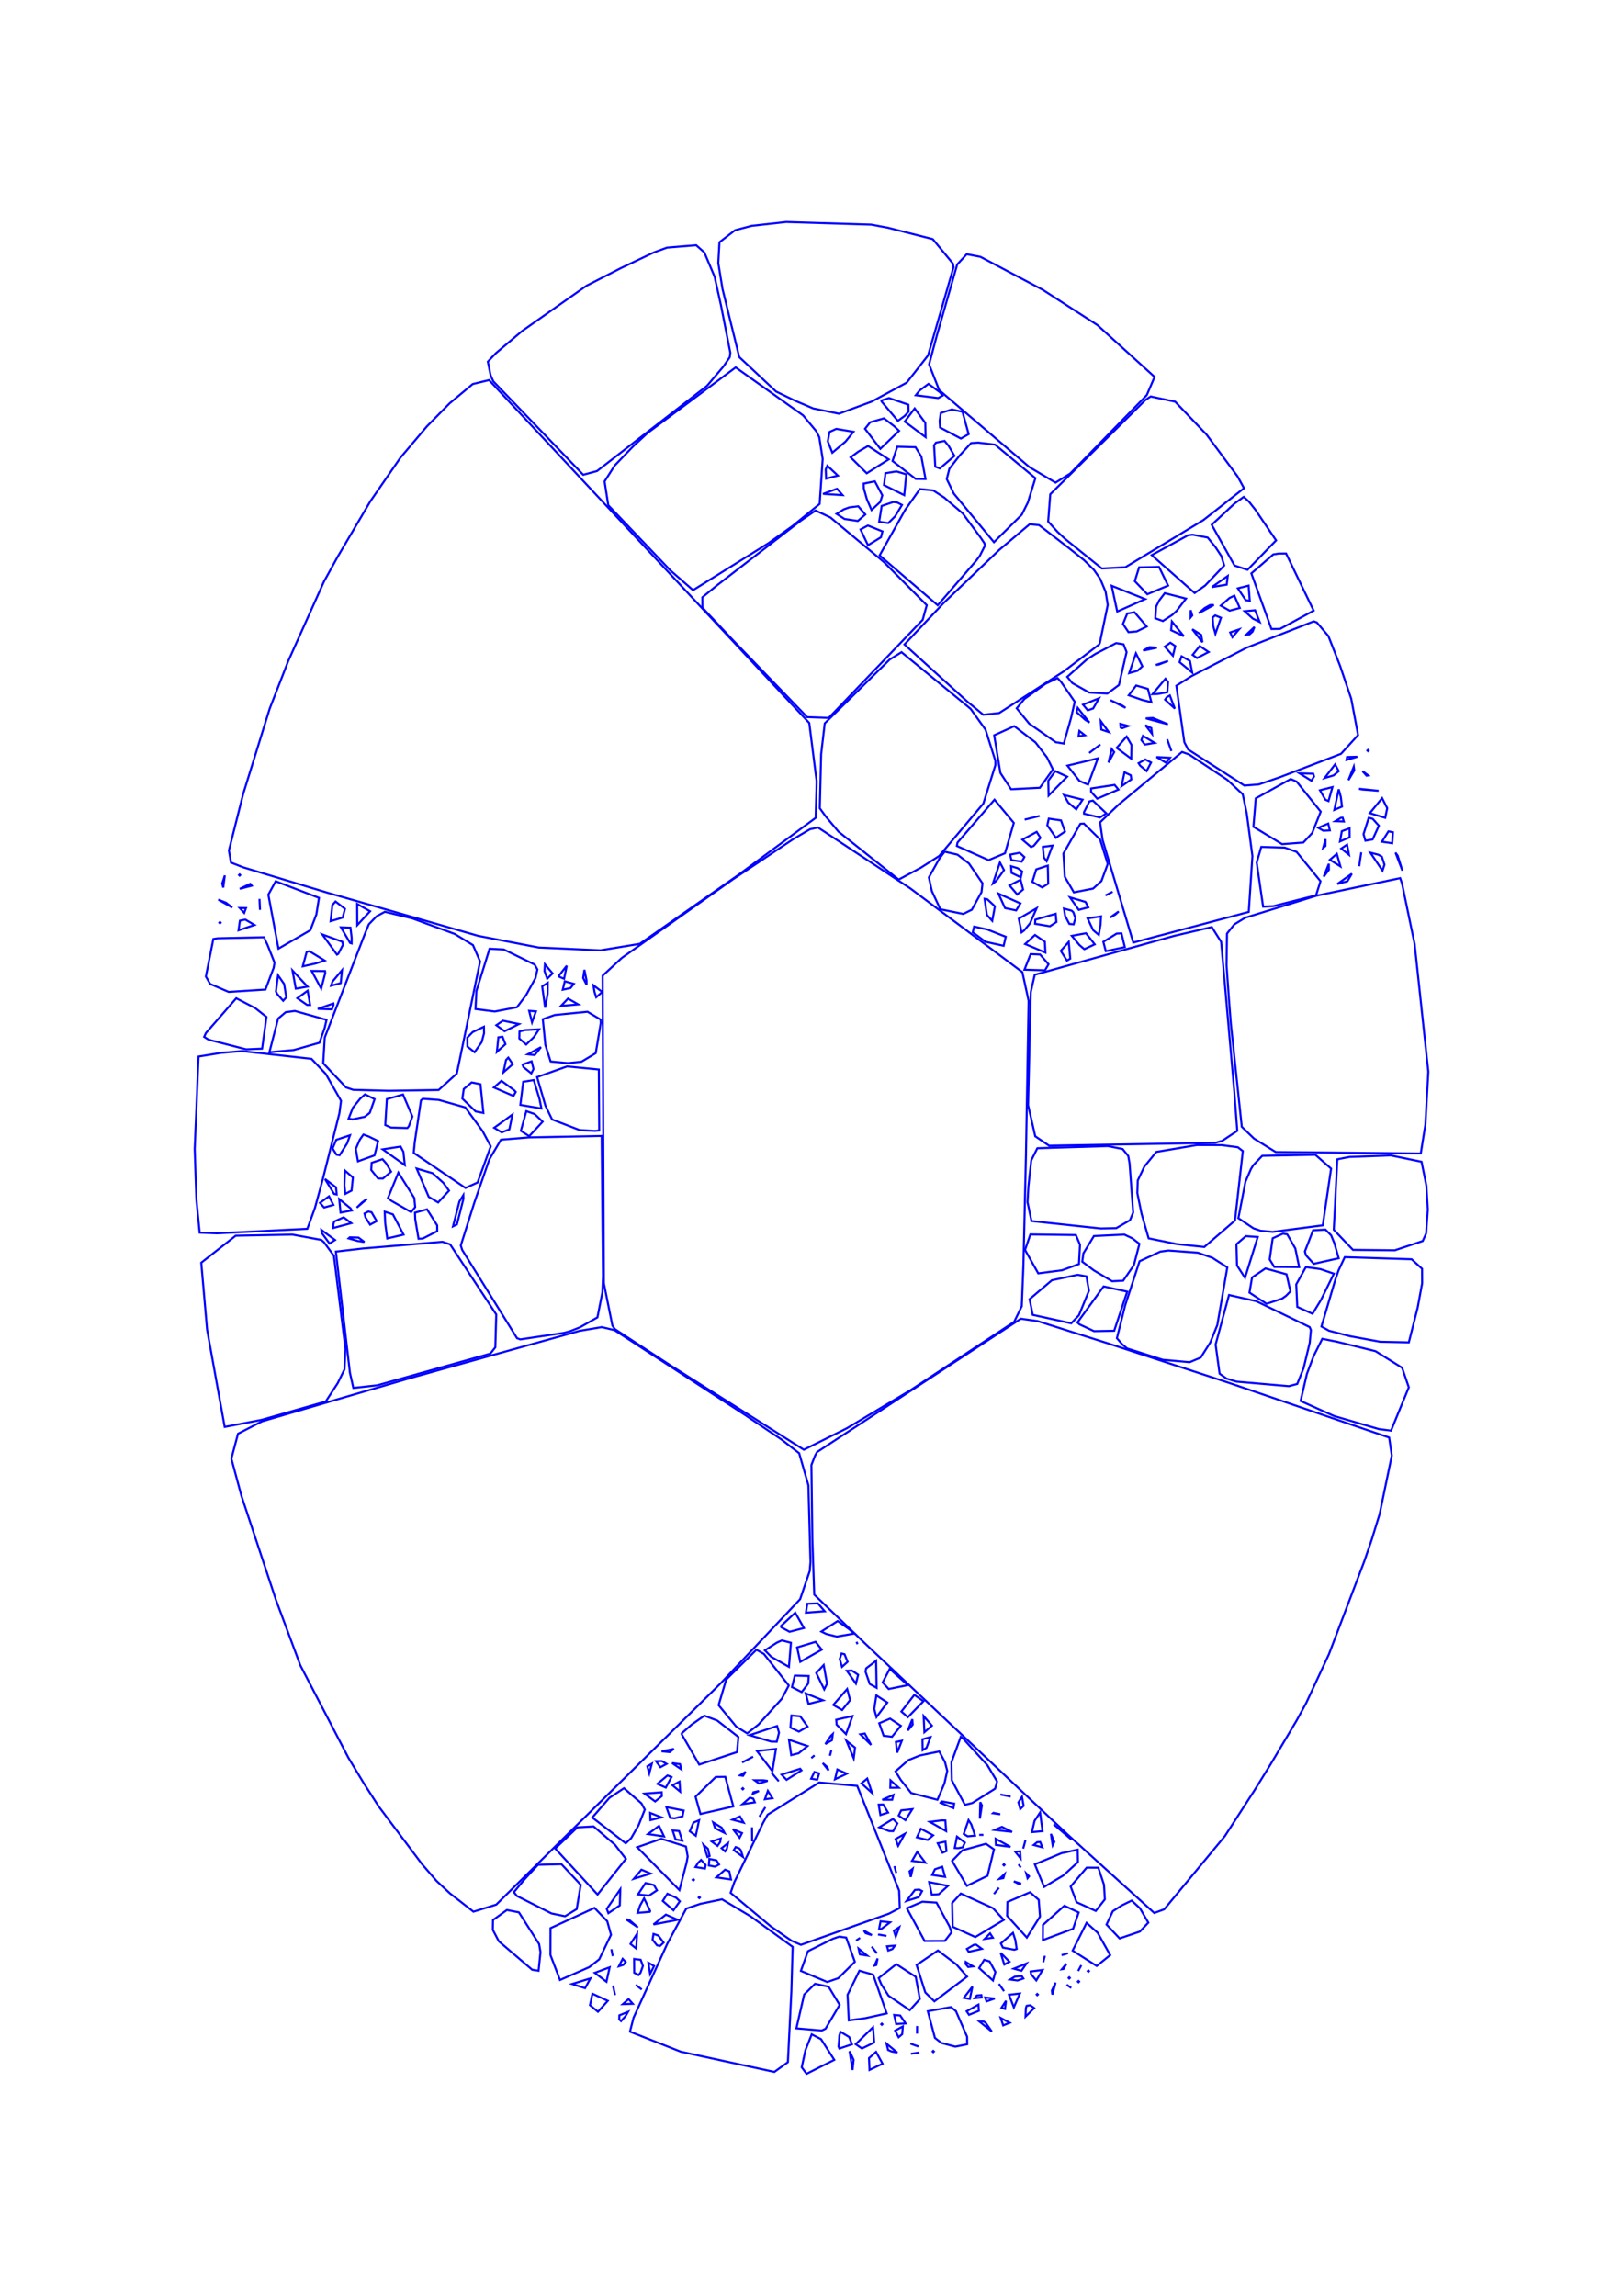 <?xml version="1.0" encoding="utf-8" ?>
<svg xmlns="http://www.w3.org/2000/svg" xmlns:cc="http://creativecommons.org/ns" xmlns:dc="http://purl.org/dc/elements/1.1/" xmlns:ev="http://www.w3.org/2001/xml-events" xmlns:inkscape="http://www.inkscape.org/namespaces/inkscape" xmlns:rdf="http://www.w3.org/1999/02/22-rdf-syntax-ns" xmlns:sodipodi="http://sodipodi.sourceforge.net/DTD/sodipodi-0.dtd" xmlns:xlink="http://www.w3.org/1999/xlink" baseProfile="tiny" height="29.7cm" version="1.2" viewBox="0 0 793.701 1122.52" width="21.0cm">
  <defs/>
  <g fill="none" id="layer1" inkscape:groupmode="layer" inkscape:label="1" stroke="#0000ff" style="display:inline">
    <polygon points="220.018,925.747 231.535,934.703 242.67,931.252 352.488,822.978 391.283,781.909 395.973,768.166 396.355,763.799 395.334,726.215 390.813,710.54 382.066,703.769 364.287,691.802 300.477,650.35 294.247,648.892 283.455,650.703 201.4,673.565 128.088,694.975 116.389,701.015 113.148,713.182 118.03,731.26 134.978,782.339 146.872,814.247 170.386,859.461 177.634,871.473 185.141,883.177 206.421,911.514 213.487,919.679"/>
    <polygon points="247.871,933.884 241.088,938.787 241.011,943.598 243.94,949.184 260.27,963.099 263.379,963.587 264.306,954.513 263.647,950.531 253.757,935.023"/>
    <polygon points="256.373,919.031 251.303,925.179 252.835,927.06 269.662,935.557 276.32,936.939 282.031,933.423 283.998,921.562 274.557,911.481 263.105,911.777"/>
    <polygon points="282.35,893.492 271.529,903.832 292.223,926.33 306.079,908.899 300.733,901.982 290.299,893.032"/>
    <polygon points="306.006,901.279 308.671,898.733 312.259,892.494 315.334,884.78 313.671,881.736 305.136,874.334 298.017,879.05 289.657,888.675"/>
    <polygon points="311.615,903.199 332.252,924.154 335.815,910.556 336.309,907.701 335.45,902.865 323.414,899.058"/>
    <polygon points="316.866,896.75 324.733,897.917 322.285,892.745"/>
    <polygon points="318.088,889.937 323.473,888.593 317.935,886.415"/>
    <polygon points="328.931,894.962 330.366,899.36 333.649,899.962 332.103,895.298"/>
    <polygon points="333.791,888.058 334.312,885.248 325.868,883.579 327.759,888.817 329.885,889.059"/>
    <polygon points="340.273,897.56 341.873,889.998 339.147,891.145 337.318,895.404"/>
    <polygon points="344.068,902.026 345.976,907.928 347.035,907.449 346.198,903.952"/>
    <polygon points="352.151,900.692 352.455,898.932 348.024,900.388 350.876,902.54"/>
    <polygon points="354.579,905.234 355.466,903.932 356.005,901.18 352.865,903.663"/>
    <polygon points="350.363,909.625 346.906,908.922 346.641,912.118 349.636,912.681 351.637,911.617"/>
    <polygon points="354.582,914.178 350.311,917.931 357.486,918.968 356.671,915.014"/>
    <polygon points="361.487,903.744 359.752,903.119 358.835,904.608 363.324,907.921 362.288,904.662"/>
    <polygon points="361.696,898.545 362.861,896.28 358.423,894.351"/>
    <line x1="367.822" x2="367.747" y1="900.359" y2="893.462"/>
    <polygon points="363.666,891.191 361.854,888.125 358.187,889.734"/>
    <polygon points="366.72,878.963 363.104,882.134 369.125,881.257 368.381,879.451"/>
    <polygon points="363.242,874.877 363.528,874.594 363.242,874.31 362.961,874.589"/>
    <polygon points="371.156,875.695 368.405,876.331 368.139,877.056"/>
    <polygon points="375.429,870.729 373.176,870.45 369.019,870.452 371.154,872.025"/>
    <line x1="377.156" x2="380.828" y1="866.6" y2="870.923"/>
    <polygon points="384.65,870.229 391.941,865.613 391.3,864.82 382.235,867.698"/>
    <polygon points="377.725,865.993 379.463,855.142 370.168,856.157"/>
    <line x1="368.305" x2="362.917" y1="858.916" y2="861.755"/>
    <polygon points="364.653,866.338 361.91,868.036 363.358,868.276"/>
    <polygon points="354.669,868.767 350.032,868.827 340.143,878.505 342.529,886.944 358.613,883.235"/>
    <polygon points="333.129,865.068 332.581,862.599 328.663,862.04"/>
    <polygon points="325.975,862.448 323.65,861.053 320.804,861.107 322.947,864.065"/>
    <polygon points="327.521,856.686 329.543,855.11 323.552,856.319"/>
    <polygon points="316.578,863.649 317.52,867.09 318.775,862.341"/>
    <polygon points="321.497,872.216 325.597,874.024 328.374,868.875 326.409,868.1"/>
    <polygon points="323.654,878.185 323.572,876.322 315.188,876.977 320.389,880.821"/>
    <polygon points="332.631,876.011 332.309,871.101 328.847,872.907"/>
    <polygon points="349.702,893.884 354.336,896.216 352.947,893.638 348.785,891.084"/>
    <polygon points="341.462,910.736 340.102,912.875 344.75,913.622 345.111,911.881 342.852,909.394"/>
    <polygon points="339.049,918.853 338.768,919.131 339.049,919.419 339.335,919.136"/>
    <polygon points="341.69,927.766 341.971,928.054 342.257,927.771 341.971,927.487"/>
    <polygon points="342.446,930.881 335.6,933.198 326.319,950.384 309.842,986.519 308.072,993.371 332.88,1003.152 378.675,1013.066 385.301,1008.293 387.008,973.702 387.638,951.91 367.047,936.978 353.089,928.658"/>
    <polygon points="331.418,938.677 325.626,936.147 319.569,940.961"/>
    <polygon points="321.965,946.396 319.58,945.592 319.114,948.415 321.301,951.154 322.784,951.457 324.53,949.819"/>
    <polygon points="311.975,942.413 307.636,938.683 306.17,938.459"/>
    <polygon points="308.33,950.484 311.128,952.721 311.536,945.515"/>
    <polygon points="304.497,957.758 302.647,961.398 304.854,960.698 305.965,959.323"/>
    <line x1="299.634" x2="298.988" y1="956.439" y2="953.035"/>
    <polygon points="298.143,961.897 290.862,964.6 296.577,968.962"/>
    <line x1="299.782" x2="300.793" y1="970.795" y2="975.47"/>
    <polygon points="307.402,977.428 304.576,979.909 309.451,979.752"/>
    <polygon points="307.115,983.667 302.894,985.384 302.824,987.362 303.705,988.213 305.938,985.724"/>
    <line x1="313.836" x2="310.923" y1="972.77" y2="970.48"/>
    <polygon points="310.155,964.554 312.244,965.708 313.226,964.568 314.416,961.232 313.318,958.236 310.11,957.842"/>
    <polygon points="317.927,965.163 319.856,961.257 317.101,959.679"/>
    <polygon points="286.122,972.101 288.743,967.317 279.751,970.06"/>
    <polygon points="288.518,980.413 292.431,983.64 297.228,978.297 289.723,974.828"/>
    <polygon points="273.854,968.106 288.185,961.802 293.049,957.984 298.812,946.004 296.966,939.383 290.722,932.857 269.213,942.761 269.178,955.875"/>
    <polygon points="297.531,935.423 303.108,931.626 303.344,923.764 296.731,933.335"/>
    <polygon points="313.005,931.725 311.823,935.282 317.768,934.771 317.949,934.382 314.97,928.181"/>
    <polygon points="317.39,926.846 321.275,924.275 319.819,921.697 315.694,920.706 311.983,926.274"/>
    <polygon points="326.371,925.928 324.115,929.462 329.339,934.027 332.457,929.637 330.726,927.941"/>
    <polygon points="318.194,916.073 313.684,914.165 309.974,918.602"/>
    <polygon points="374.272,883.608 371.37,888.263"/>
    <polygon points="377.763,879.229 375.507,875.655 374.046,879.732"/>
    <polygon points="396.684,869.681 399.658,870.159 400.581,867.098 398.281,866.402"/>
    <polygon points="402.338,862.047 405.182,865.637 404.613,864.063"/>
    <line x1="405.849" x2="406.54" y1="858.466" y2="855.851"/>
    <polygon points="407.277,847.824 406.311,848.729 403.628,852.739 406.845,850.875"/>
    <polygon points="413.719,847.878 416.892,839.062 408.95,840.847 409.127,843.241"/>
    <polygon points="413.925,851.168 417.495,859.738 418.142,854.503"/>
    <polygon points="420.727,847.969 425.988,853.17 422.911,847.595"/>
    <polygon points="429.972,842.569 432.129,848.679 436.214,849.179 440.539,843.82 435.267,840.308"/>
    <polygon points="428.562,828.943 427.525,835.616 428.615,839.563 433.911,832.456"/>
    <polygon points="434.584,825.828 443.951,823.936 435.095,815.991 431.653,822.596"/>
    <polygon points="447.139,828.702 440.797,836.85 443.983,839.611 451.6,831.804"/>
    <polygon points="443.924,846.12 446.364,843.22 446.154,840.633"/>
    <polygon points="452.056,846.951 455.744,843.757 451.697,839.086"/>
    <polygon points="451.107,850.409 451.202,855.733 453.084,854.579 455.052,849.331"/>
    <polygon points="438.757,856.933 441.038,851.119 438.12,851.734"/>
    <polygon points="435.496,870.495 435.373,874.102 439.5,874.082"/>
    <polygon points="431.459,879.989 436.314,879.977 436.883,877.61"/>
    <polygon points="434.289,886.243 431.932,882.319 429.713,882.367 430.547,887.437"/>
    <polygon points="439.466,887.713 442.79,889.965 446.179,884.572 440.719,885.147"/>
    <polygon points="438.842,891.542 436.727,889.347 429.988,893.466 434.838,895.298 436.797,895.352"/>
    <polygon points="439.227,902.502 442.499,896.628 437.969,899.196"/>
    <line x1="437.396" x2="438.293" y1="912.441" y2="915.781"/>
    <polygon points="444.801,914.977 445.396,917.72 446.325,913.732"/>
    <polygon points="452.551,910.766 448.546,905.491 445.991,909.865"/>
    <polygon points="457.222,913.964 455.858,916.755 462.187,917.683 460.786,912.731"/>
    <polygon points="459.086,926.166 463.581,922.092 454.387,920.26 455.679,926.403"/>
    <polygon points="449.488,923.892 447.436,924.069 443.335,929.453 449.308,927.579 450.923,924.635"/>
    <polygon points="435.265,939.924 430.627,939.411 429.929,943.039 430.898,943.228"/>
    <polygon points="437.135,944.03 438.05,946.918 439.748,942.309"/>
    <line x1="433.498" x2="429.397" y1="946.565" y2="945.859"/>
    <polygon points="426.392,946.168 422.456,943.953 423.341,945.234"/>
    <line x1="426.273" x2="428.87" y1="951.807" y2="955.086"/>
    <polygon points="428.526,960.795 429.174,957.579 427.708,961.01"/>
    <polygon points="420.479,955.58 424.037,956.155 419.894,952.785"/>
    <line x1="418.661" x2="420.605" y1="948.83" y2="947.529"/>
    <polygon points="436.411,952.979 437.614,951.313 433.782,951.641 434.379,953.711"/>
    <polygon points="447.824,966.549 438.321,960.374 429.705,967.178 430.988,970.226 434.5,975.766 444.91,982.87 449.838,977.399"/>
    <polygon points="452.499,974.202 456.946,978.538 472.92,966.452 467.679,960.475 458.672,953.679 448.243,960.759"/>
    <polygon points="440.218,985.467 437.265,985.217 438.255,989.636 442.87,989.348"/>
    <polygon points="441.209,994.582 441.513,990.804 437.756,992.862 439.46,996.085"/>
    <polygon points="445.224,999.222 449.18,1000.641"/>
    <polygon points="445.477,1004.186 449.593,1003.56"/>
    <line x1="448.467" x2="448.487" y1="994.348" y2="990.627"/>
    <polygon points="456.11,1003.079 456.391,1003.367 456.677,1003.084 456.391,1002.8"/>
    <polygon points="467.478,983.319 465.056,981.353 453.732,983.375 457.213,996.419 460.329,998.871 467.176,1000.693 472.987,999.536 472.942,995.85"/>
    <polygon points="474.293,977.365 475.543,971.367 471.344,976.838"/>
    <polygon points="480.088,976.674 479.915,975.516 477.694,975.698 476.702,976.988"/>
    <polygon points="482.436,978.563 486.435,977.187 481.799,976.673"/>
    <polygon points="478.695,983.174 478.475,980.135 472.724,983.387 473.886,985.121"/>
    <polygon points="485.018,993.305 482.015,989.009 480.975,988.373 478.903,988.374"/>
    <polygon points="490.591,990.288 493.779,989.021 489.362,986.668"/>
    <polygon points="491.463,982.262 491.974,978.282 489.766,981.663"/>
    <line x1="491.005" x2="488.515" y1="973.572" y2="970.008"/>
    <polygon points="497.591,968.362 500.444,967.379 499.67,966.185 496.304,966.453 493.964,967.882"/>
    <polygon points="498.755,974.717 493.433,975.33 495.796,981.479"/>
    <polygon points="507.252,974.954 506.972,975.232 507.252,975.521 507.538,975.237"/>
    <polygon points="506.778,968.311 509.846,963.218 504.01,963.957 504.205,965.225"/>
    <polygon points="514.389,973.321 514.659,975.236 516.196,969.408"/>
    <line x1="521.65" x2="523.868" y1="970.417" y2="972.021"/>
    <polygon points="527.423,969.189 527.708,968.905 527.423,968.622 527.142,968.9"/>
    <polygon points="523.17,967.083 522.884,966.799 522.604,967.078 522.884,967.366"/>
    <line x1="527.256" x2="528.789" y1="963.705" y2="960.881"/>
    <polygon points="532.24,964.056 532.526,963.773 532.24,963.489 531.959,963.768"/>
    <polygon points="519.29,962.837 520.094,962.72 521.524,960.122"/>
    <line x1="519.158" x2="522.276" y1="955.976" y2="955.025"/>
    <line x1="510.977" x2="510.186" y1="956.28" y2="959.406"/>
    <polygon points="501.963,960.054 495.75,962.575 499.523,963.595"/>
    <polygon points="493.659,959.17 489.357,954.848 491.123,960.549"/>
    <polygon points="497.198,952.924 496.517,948.524 495.387,945.051 489.465,950.217 490.442,952.267 496.021,953.32"/>
    <polygon points="485.546,947.438 484.167,945.31 481.546,948.013"/>
    <polygon points="476.305,950.889 472.852,952.923 473.723,954.333 480.146,952.873 477.349,950.819"/>
    <polygon points="481.295,958.253 478.825,962.268 485.598,968.358 486.787,964.195 483.944,959.015"/>
    <polygon points="472.272,959.283 472.155,960.168 473.475,961.735 475.865,961.447"/>
    <polygon points="462.076,948.986 465.325,944.773 464.377,942.003 457.982,930.277 451.047,929.833 443.506,933.037 452.153,949.029"/>
    <polygon points="465.914,942.091 476.964,947.112 490.892,938.721 485.603,932.995 469.867,925.842 465.645,930.476"/>
    <line x1="486.082" x2="488.503" y1="926.065" y2="922.995"/>
    <polygon points="491.232,916.356 488.726,918.667 490.697,918.28"/>
    <polygon points="490.681,911.782 490.962,912.07 491.248,911.787 490.962,911.504"/>
    <line x1="498.104" x2="499.206" y1="911.541" y2="913.105"/>
    <polygon points="503.241,917.399 501.895,916.035 502.507,918.336"/>
    <polygon points="499.361,921.002 495.795,919.892 498.152,921.096"/>
    <polygon points="496.462,905.376 499.083,908.598 498.895,905.207"/>
    <line x1="500.375" x2="501.482" y1="903.85" y2="899.787"/>
    <polygon points="509.747,903.246 508.694,900.638 507.173,900.741 505.523,902.098"/>
    <polygon points="514.791,902.206 515.602,900.556 513.929,896.652"/>
    <polygon points="515.271,891.995 523.883,899.38"/>
    <polygon points="508.63,886.218 505.931,890.311 504.636,895.795 509.817,895.334"/>
    <polygon points="500.583,882.956 499.789,878.543 498.054,881.27 498.954,884.506"/>
    <line x1="494.231" x2="489.227" y1="878.458" y2="877.396"/>
    <polygon points="485.832,886.38 485.605,886.586 489.171,887.087"/>
    <polygon points="479.387,881.171 479.175,889.199 480.191,882.725"/>
    <polygon points="466.258,884.063 466.635,881.878 460.431,880.797 459.965,881.487"/>
    <polygon points="462.303,890.1 460.459,890.059 454.688,890.802 462.698,895.328"/>
    <polygon points="458.58,901.258 460.894,905.869 462.872,905.071 462.375,900.463"/>
    <polygon points="450.333,894.183 448.392,898.374 453.677,899.636 456.323,897.369"/>
    <polygon points="470.802,903.246 471.854,900.919 467.994,897.996 466.898,903.547 468.515,903.657"/>
    <polygon points="476.829,897.533 475.003,892.042 473.649,889.921 471.302,896.701 473.239,897.865"/>
    <line x1="478.856" x2="480.909" y1="897.144" y2="897.162"/>
    <polygon points="486.473,894.752 494.948,895.69 489.964,893.225"/>
    <polygon points="487.017,902.062 494.12,903.013 486.907,899.059"/>
    <polygon points="482.931,917.163 486.077,904.249 482.178,901.506 470.683,904.672 465.613,909.871 472.834,922.067"/>
    <polygon points="492.507,936.722 502.151,947.35 508.594,937.088 507.976,928.915 503.719,925.205 492.693,929.96"/>
    <polygon points="510.045,941.197 509.985,948.606 524.784,943.051 527.498,935.089 520.51,931.8"/>
    <polygon points="531.374,940.169 524.549,953.744 536.334,961.249 542.917,955.926 536.796,945.025"/>
    <polygon points="548.641,931.607 544.195,934.48 541.122,941.001 547.519,947.781 557.449,944.422 561.567,940.058 557.483,933.044 553.428,929.273"/>
    <polygon points="523.577,922.396 526.501,930.081 535.861,934.342 540.306,928.687 539.885,921.543 537.13,913.2 531.429,913.163"/>
    <polygon points="520.024,916.971 527.125,910.482 527.013,904.382 519.069,906.115 506.066,911.556 510.608,922.59"/>
    <polygon points="505.754,981.842 503.815,980.456 502.043,980.746 501.677,981.958 501.527,985.999"/>
    <polygon points="433.542,999.226 434.303,1002.318 435.929,1003.032 438.821,1003.617"/>
    <polygon points="427.502,998.681 426.955,991.188 418.462,999.495 421.518,1001.594"/>
    <polygon points="428.42,1003.255 424.976,1006.297 425.217,1012.08 431.603,1009.044"/>
    <polygon points="415.463,1002.914 416.914,1012.13 417.444,1007.163"/>
    <polygon points="410.078,1000.688 410.491,1001.615 416.637,999.566 415.279,995.998 411.037,993.45 410.489,995.253"/>
    <polygon points="396.952,994.684 393.866,1002.462 392.075,1010.797 394.43,1013.982 407.989,1007.153 401.521,997.038"/>
    <polygon points="389.456,991.761 401.868,992.821 403.724,991.921 410.602,980.282 405.217,971.391 398.59,969.965 393.267,975.213"/>
    <polygon points="404.544,969.099 409.943,967.235 418.046,959.223 413.812,947.384 410.399,946.915 407.346,947.951 395.109,954.034 391.659,963.667"/>
    <polygon points="423.218,986.764 433.635,984.443 427.001,965.504 420.264,963.57 414.49,975.346 415.084,987.87"/>
    <polygon points="431.233,989.442 430.952,989.721 431.233,990.009 431.519,989.726"/>
    <polygon points="387.118,948.947 391.667,950.912 434.743,935.655 440.021,932.879 439.715,924.468 419.204,873.181 400.623,871.53 375.407,887.257 373.182,891.255 359.135,920.194 357.283,925.499 376.948,941.896"/>
    <polygon points="408.335,869.957 414.104,867.237 409.491,865.182"/>
    <polygon points="421.278,871.956 426.494,876.672 424.108,869.617"/>
    <line x1="398.31" x2="396.77" y1="858.286" y2="859.61"/>
    <polygon points="394.887,853.729 385.839,850.663 386.934,858.155 390.569,857.252"/>
    <polygon points="390.675,846.666 394.925,844.196 391.352,839.194 387.033,838.788 386.554,844.699"/>
    <polygon points="379.868,851.598 380.957,847.163 380.023,843.92 366.572,848.403 377.112,851.531"/>
    <polygon points="394.012,827.965 395.38,833.123 402.433,831.351"/>
    <polygon points="385.744,824.103 373.586,808.707 369.921,806.625 355.127,821.205 351.423,833.732 360.042,844.202 365.384,847.519 370.9,843.218 382.335,830.586"/>
    <polygon points="388.691,819.28 387.286,824.894 392.057,827.349 395.241,823.144 395.495,819.475"/>
    <polygon points="385.815,815.008 386.791,803.221 382.346,802.058 379.885,803.159 374.062,806.931 377.177,810.091"/>
    <polygon points="399.168,817.998 403.074,825.991 404.452,823.221 402.811,814.118"/>
    <polygon points="401.873,806.567 398.84,802.767 389.812,805.492 391.351,812.546"/>
    <polygon points="401.662,797.739 404.081,798.918 409.173,800.203 417.776,798.723 415.283,796.612 409.633,792.602"/>
    <polygon points="393.149,796.015 388.895,788.522 381.872,795.083 382.103,795.674 386.114,797.845"/>
    <polygon points="403.304,787.831 399.976,783.948 394.807,784.147 394.113,788.511"/>
    <line x1="418.877" x2="419.352" y1="802.74" y2="803.925"/>
    <polygon points="411.532,808.484 410.649,811.176 411.773,814.994 414.499,812.533 413.001,808.835"/>
    <polygon points="414.128,816.906 418.569,823.182 419.659,818.889 416.636,816.835"/>
    <polygon points="423.595,815.72 423.25,817.318 425.341,823.372 428.684,825.247 428.459,812.001"/>
    <polygon points="415.729,831.246 414.282,825.828 407.509,833.613 411.825,836.107"/>
    <polygon points="471.143,850.236 469.839,849.222 465.268,861.704 465.45,870.441 471.893,882.479 475.449,881.594 486.635,874.558 487.606,871.028 482.859,863.09"/>
    <polygon points="461.865,871.948 463.24,865.844 462.121,861.572 459.324,856.378 449.901,858.308 444.237,860.589 437.939,866.089 440.496,870.257 445.613,876.705 458.448,879.992"/>
    <polygon points="338.221,843.25 333.416,847.473 333.388,847.978 341.931,862.773 360.444,856.664 361.106,849.274 350.759,841.267 344.438,838.878"/>
    <polygon points="328.009,667.685 393.103,708.832 414.116,698.348 445.136,679.803 495.948,646.319 499.683,638.667 500.478,618.788 501.728,564.978 503.023,489.356 499.969,475.322 445.088,434.32 400.028,404.59 396.073,405.472 387.755,410.384 358.366,429.975 304.112,468.351 294.708,477.05 295.304,627.405 299.478,648.114 300.673,649.848"/>
    <polygon points="294.61,631.753 294.896,624.117 294.244,555.412 258.653,556.13 244.986,557.248 239.289,566.915 232.033,587.823 225.341,608.976 226.032,611.151 252.844,654.305 254.432,654.885 275.742,651.7 278.713,650.913 283.589,648.991 292.17,644.124"/>
    <polygon points="224.676,587.462 221.537,599.62 223.451,598.708 226.638,586.151 226.597,584.344"/>
    <polygon points="211.529,573.632 203.759,571.364 209.667,585.185 214.263,587.935 219.592,582.173 216.769,578.295"/>
    <polygon points="203.059,596.105 204.677,605.687 206.782,605.559 213.819,601.968 213.799,599.154 208.831,591.291 202.932,592.918"/>
    <polygon points="191.382,587.125 201.04,592.642 203.04,590.222 202.605,585.75 194.814,573.337 189.709,585.803"/>
    <polygon points="188.378,598.009 189.365,605.524 197.361,603.657 192.153,593.755 188.132,592.454"/>
    <polygon points="178.717,595.198 180.986,598.797 184.2,597.055 181.707,592.739 180.182,592.344 178.24,593.355"/>
    <polygon points="179.479,586.181 176.895,588.081 174.468,590.471"/>
    <polygon points="165.907,586.317 166.532,592.894 172.057,591.857 171.398,590.781"/>
    <polygon points="164.32,580.56 158.917,576.465 163.389,583.75 164.665,584.04"/>
    <polygon points="168.677,572.341 168.436,579.583 168.88,583.727 171.938,582.121 172.589,575.75"/>
    <polygon points="164.451,557.303 162.642,561.528 164.563,564.57 166.072,564.831 169.768,559.043 171.167,555.082"/>
    <polygon points="172.426,547.3 178.382,546.04 180.844,544.098 183.2,537.41 178.53,535.079 176.163,537.167 172.559,541.637 170.465,546.955"/>
    <polygon points="177.721,554.739 175.937,557.275 173.989,561.769 175.049,567.825 183.163,564.899 184.92,557.934 180.164,555.615"/>
    <polygon points="188.417,550.081 191.247,551.324 199.256,551.532 199.954,550.653 201.677,545.913 197.083,535.151 189.182,537.405"/>
    <polygon points="187.151,561.967 197.956,569.67 197.284,563.191 195.895,560.614"/>
    <polygon points="187.054,566.777 181.75,568.546 181.535,572.042 184.851,576.203 187.257,576.242 191.252,572.888 188.956,568.938"/>
    <polygon points="168.048,595.203 163.39,597.283 163.024,598.731 163.034,600.405 171.782,598.056"/>
    <polygon points="171.049,604.986 170.484,605.503 174.958,606.773 178.209,607.273 175.334,605.111"/>
    <polygon points="163.839,606.3 157.193,601.377 157.39,602.886 161.15,608.012"/>
    <polygon points="156.476,588.134 158.48,590.409 163.042,589.157 160.889,584.929"/>
    <polygon points="142.94,603.64 115.251,604.186 98.42,617.386 101.279,650.184 109.872,697.671 127.849,694.252 159.287,685.272 165.152,676.286 168.473,669.549 168.929,659.524 163.293,614.012 158.43,607.374 157.134,606.257"/>
    <polygon points="97.638,602.724 105.952,603.041 150.288,600.822 154.014,590.617 157.857,576.583 165.991,544.253 166.772,538.227 159.304,525.083 152.311,517.707 118.32,513.93 108.178,514.777 97.092,516.582 95.21,561.785 96.023,586.26"/>
    <polygon points="131.749,514.469 143.601,513.409 156.225,509.839 158.72,502.772 159.7,498.655 144.192,494.299 139.728,494.898 136.007,498.016"/>
    <polygon points="134.936,484.775 135.536,485.978 138.47,489.324 140.009,487.64 138.959,481.156 135.971,476.859"/>
    <polygon points="143.035,474.517 144.653,483.397 150.409,482.409"/>
    <polygon points="154.234,471.114 158.795,469.67 151.362,465.118 149.99,465.38 148.056,472.475"/>
    <polygon points="159.038,475.829 158.952,474.806 152.399,474.725 157.072,483.379"/>
    <polygon points="162.654,479.862 161.911,481.943 166.63,480.689 167.267,474.359"/>
    <polygon points="163.13,491.27 163.041,490.635 155.41,493.274 162.351,493.511"/>
    <polygon points="151.666,491.377 150.443,484.384 145.415,488.059 150.163,491.346"/>
    <polygon points="136.174,463.822 151.761,454.816 154.712,447.123 155.994,439.002 134.822,430.877 131.223,437.427"/>
    <line x1="127.156" x2="126.895" y1="444.895" y2="439.515"/>
    <polygon points="123.107,433.046 122.385,432.152 117.241,434.593"/>
    <polygon points="116.894,427.835 117.175,428.124 117.461,427.84 117.185,427.557"/>
    <polygon points="109.164,433.956 109.944,428.031 108.666,431.98"/>
    <polygon points="106.725,439.877 113.603,443.739 110.536,441.412"/>
    <polygon points="107.851,451.122 107.575,450.839 107.284,451.117 107.565,451.406"/>
    <polygon points="119.951,449.612 117.323,450.163 116.644,454.865 124.436,452.259"/>
    <polygon points="119.429,446.348 120.289,444 117.214,443.953"/>
    <polygon points="102.743,481.089 111.816,484.998 129.822,483.83 133.822,473.215 134.256,470.674 130.774,461.885 129.048,458.261 106.425,458.762 104.329,459.099 100.668,477.446"/>
    <polygon points="99.824,506.966 101.776,508.224 102.867,508.581 120.384,513.074 128.175,512.733 130.306,497.231 124.796,492.897 115.525,488.094 100.708,505.072"/>
    <polygon points="167.394,460.456 157.615,456.88 164.793,466.74 165.436,466.353 167.707,461.947"/>
    <polygon points="171.218,461.058 171.963,461.286 171.983,458.56 171.394,453.568 166.725,453.407"/>
    <polygon points="174.718,452.331 180.981,445.562 174.665,441.995"/>
    <polygon points="167.584,448.623 168.701,444.365 164.087,440.793 162.551,442.522 161.684,450.4"/>
    <polygon points="234.781,470.094 231.313,462.12 222.386,456.655 201.465,449.001 188.204,445.826 184.204,447.978 180.38,451.91 178.277,457.018 158.808,507.29 158.065,519.86 169.205,531.673 172.772,532.868 190.108,533.333 214.509,532.943 223.408,524.885"/>
    <polygon points="252.812,492.483 257.333,486.459 261.882,478.198 262.805,473.993 261.458,471.613 246.338,464.234 239.409,463.884 232.992,484.495 232.533,493.368 241.952,494.574"/>
    <polygon points="258.762,494.244 260.164,499.846 262.093,494.495"/>
    <polygon points="266.57,492.702 267.823,485.819 267.876,480.537 265.156,482.258"/>
    <polygon points="277.77,488.251 274.37,491.816 282.765,491.103"/>
    <polygon points="279.01,483.09 280.628,481.045 276.186,479.808 275.202,483.911"/>
    <polygon points="277.177,472.16 273.257,477.129 273.555,477.602 275.859,478.562"/>
    <polygon points="285.808,474.192 285.184,478.144 286.851,481.467 286.854,479.459"/>
    <polygon points="294.522,485.015 290.192,481.759 290.749,485.065 291.559,487.587"/>
    <polygon points="266.291,474.82 267.613,478.531 270.218,475.926 266.472,471.501"/>
    <polygon points="253.789,500.699 245.934,499.057 242.726,501.281 246.744,504.214"/>
    <polygon points="254.031,504.363 253.964,507.78 257.308,510.712 261.076,507.083 263.613,503.283 256.709,503.647"/>
    <polygon points="261.491,515.853 264.56,511.998 258.117,515.494"/>
    <polygon points="266.698,510.931 269.271,519.019 277.738,519.797 284.371,519.121 291.336,514.935 293.792,500.222 293.708,498.517 287.288,494.682 271.262,496.281 265.455,498.315"/>
    <polygon points="277.292,521.421 262.651,526.622 266.724,540.617 270,547.368 283.397,552.521 290.936,552.971 293.031,552.722 292.845,522.929"/>
    <polygon points="261.021,528.09 255.872,528.938 254.478,540.23 264.784,541.986 263.803,537.277"/>
    <polygon points="259.81,524.823 260.909,522.696 259.978,518.93 255.57,520.496 255.974,521.717"/>
    <polygon points="250.757,520.317 248.568,517.125 247.461,518.298 246.188,524.311"/>
    <polygon points="242.984,514.332 247.168,510.533 245.732,506.906 243.718,507.195"/>
    <polygon points="245.213,528.469 241.52,531.712 251.094,535.856 252.211,533.91 251.464,533.075"/>
    <polygon points="250.597,544.945 241.675,551.417 245.345,553.667 249.104,552.189"/>
    <polygon points="254.713,552.914 258.805,555.528 265.364,548.439 261.457,544.709 257.385,543.292"/>
    <polygon points="236.4,544.184 234.96,530.14 230.649,529.237 226.802,532.467 226.116,537.164 232.615,543.428"/>
    <polygon points="214.599,537.805 206.773,537.24 205.857,538.045 202.835,558.452 202.321,563.696 227.633,580.847 233.554,578.177 239.986,560.48 235.983,553.02 227.555,541.481"/>
    <polygon points="231.15,504.637 228.525,507.32 228.592,511.738 232.079,514.474 235.569,509.519 236.707,505.231 236.664,502.004"/>
    <polygon points="184.527,677.327 239.82,661.833 242.228,658.762 242.69,642.707 220.12,608.406 216.331,607.17 177.337,610.444 164.256,611.967 171.126,671.191 172.796,678.627"/>
    <polygon points="507.299,561.42 504.316,567.369 502.942,579.944 502.497,587.798 504.431,597.046 538.303,600.666 545.855,600.513 552.594,596.611 554.155,592.89 552.4,568.811 551.745,565.201 549.012,561.802 541.748,560.373"/>
    <polygon points="528.151,608.584 526.16,603.873 503.877,603.577 501.274,611.145 507.741,622.606 519.434,621.078 527.648,618.046"/>
    <polygon points="529.811,612.82 529.261,616.896 534.923,621.141 543.864,626.463 549.268,626.195 554.505,618.588 557.219,608.182 553.744,605.471 549.828,603.633 534.964,604.354"/>
    <polygon points="532.526,631.1 531.29,624.061 526.974,623.31 514.404,625.97 503.495,635.233 505.041,642.893 523.867,647.033 527.632,643.08"/>
    <polygon points="535.01,650.859 544.878,650.677 551.252,631.539 539.703,629 526.903,646.618 527.892,647.528"/>
    <polygon points="581.78,666.041 587.183,663.775 591.859,656.415 595.31,647.865 600.194,619.681 592.853,614.977 585.748,612.502 571.403,611.442 567.48,611.959 557.284,616.674 550.226,638.283 546.203,654.291 548.798,657.307 551.182,659.313 568.641,664.863"/>
    <polygon points="594.477,657.387 596.42,671.641 599.829,674.068 604.644,675.53 630.297,677.759 634.397,676.67 637.51,668.934 640.503,656.508 641.077,650.309 640.463,648.878 614.366,636.212 601.033,633.192"/>
    <polygon points="601.098,676.166 541.475,656.725 507.434,645.95 499.224,644.789 399.557,709.976 398.613,711.664 396.805,716.292 397.265,752.253 398.182,779.67 422.932,803.465 522.023,896.897 564.465,935.337 569.348,933.539 599.031,897.717 613.427,875.457 621.514,862.398 634.101,841.202 638.779,832.658 649.889,808.822 667.103,763.593 670.725,753.089 674.687,740.266 680.642,711.667 679.342,702.878"/>
    <polygon points="626.933,634.979 628.885,633.608 631.062,631.394 629.148,623.062 618.819,620.202 612.295,624.62 611.029,632.005 619.378,637.488"/>
    <polygon points="608.855,624.766 615.079,604.83 609.265,604.402 604.657,608.362 604.936,618.756"/>
    <polygon points="616.495,601.78 622.368,602.326 646.876,599.118 650.946,571.381 643.257,564.621 617.268,565.126 612.889,569.721 611.726,571.635 609.062,577.788 605.606,595.615 612.947,600.571"/>
    <polygon points="629.492,603.526 627.437,603.152 622.384,605.456 620.915,615.799 623.154,619.443 635.337,619.538 633.458,610.434"/>
    <polygon points="645.681,620.51 638.618,619.536 633.899,628.001 634.41,638.994 641.871,642.372 646.051,635.503 652.311,622.763"/>
    <polygon points="654.665,615.198 652.585,607.956 650.966,604.002 648.184,601.217 642.133,601.564 638.127,611.909 638.658,613.751 642.456,617.936"/>
    <polygon points="688.968,656.349 693.279,639.38 695.481,627.448 695.448,620.378 690.341,615.708 657.618,614.677 654.581,621.159 653.031,625.6 646.225,648.586 649.956,650.667 660.149,653.308 674.915,656.045"/>
    <polygon points="674.308,698.742 680.26,699.519 688.965,678.334 685.68,668.763 672.683,660.665 654.15,656.112 646.644,654.594 642.403,663.053 639.138,671.683 636.036,685.004 652.452,692.378"/>
    <polygon points="695.189,568.045 680.139,564.93 659.938,565.675 653.989,566.831 652.26,601.307 661.639,611.11 682.101,611.326 695.753,606.786 697.436,603.095 698.234,591.366 697.566,579.81"/>
    <polygon points="597.738,557.783 605.063,552.913 603.559,533.018 597.182,460.505 592.599,453.279 574.0,457.631 506.023,476.592 504.084,485.075 502.77,540.36 506.271,555.579 513.023,560.174 594.299,558.759"/>
    <polygon points="556.188,583.351 558.257,593.444 561.721,605.48 575.344,608.269 588.936,609.703 603.963,596.742 607.778,562.81 605.371,560.953 597.403,559.892 585.241,559.868 565.504,563.21 559.64,570.368 556.392,577.194"/>
    <polygon points="511.048,474.416 512.764,471.457 508.629,466.692 504.01,466.495 500.993,474.121"/>
    <polygon points="506.134,457.147 501.329,461.575 511.242,465.746 510.955,460.446"/>
    <polygon points="503.704,451.462 506.949,444.087 498.219,449.17 499.582,455.884 500.813,454.959"/>
    <polygon points="496.934,445.144 499.002,441.716 488.259,436.916 491.491,444.005"/>
    <polygon points="497.442,437.34 500.329,434.911 499.093,430.154 493.678,432.89"/>
    <polygon points="494.681,426.804 499.222,428.96 499.879,426.1 497.716,424.519 494.432,423.528"/>
    <polygon points="489,421.703 485.57,431.978 487.156,430.772 490.986,425.441"/>
    <polygon points="498.673,416.942 493.995,417.866 494.616,420.53 499.691,421.29 500.957,419.051"/>
    <polygon points="505.51,413.576 508.811,409.651 506.962,406.753 499.977,410.538 504.205,414.142"/>
    <polygon points="510.508,419.297 511.847,421.072 514.713,413.449 509.984,414.08"/>
    <polygon points="520.71,428.683 525.16,436.31 534.591,434.453 538.651,430.731 541.726,422.41 537.961,410.438 530.046,402.691 528.322,402.812 520.053,417.321"/>
    <polygon points="509.664,433.894 512.608,432.061 512.417,423.221 506.768,425.073 504.856,431.157"/>
    <polygon points="516.261,446.782 506.298,449.663 506.178,451.668 513.435,452.893 516.616,450.798"/>
    <polygon points="522.916,451.716 525.041,451.95 525.904,448.952 524.916,446.06 524.06,445.252 520.294,444.244 520.869,447.786"/>
    <polygon points="524.147,457.57 527.887,462.079 530.255,464.082 535.345,461.728 531.086,456.288"/>
    <polygon points="522.639,460.537 518.763,464.92 521.777,469.671 523.395,468.725"/>
    <polygon points="531.867,449.071 534.608,454.811 537.364,457.125 538.183,452.173 538.455,448.042"/>
    <polygon points="527.534,444.874 532.213,443.632 530.863,441.002 523.255,438.768"/>
    <line x1="540.586" x2="544.107" y1="437.82" y2="436.029"/>
    <polygon points="545.421,447.177 547.09,445.648 542.905,448.609"/>
    <polygon points="550.077,463.082 548.445,456.379 546.067,456.467 539.566,460.492 540.771,465.067"/>
    <polygon points="520.803,406.599 518.881,401.147 512.884,400.279 512.166,403.546 516.376,409.613"/>
    <polygon points="526.336,395.755 529.423,391.004 520.338,388.723 522.378,392.388"/>
    <polygon points="530.129,397.866 537.894,399.707 541.053,397.717 534.451,391.442 532.757,391.85 530.107,397.106"/>
    <polygon points="547.059,393.381 537.965,402.088 539.199,410.638 554.215,460.855 610.682,445.869 612.472,418.559 609.712,397.814 607.745,388.384 600.163,381.288 581.498,368.886 578.055,367.666"/>
    <polygon points="545.086,383.781 533.596,385.512 533.564,387.136 536.594,390.512 546.954,386.056"/>
    <polygon points="553.264,381.065 552.97,379.064 549.915,377.605 548.484,384.401"/>
    <polygon points="556.8,373.171 557.59,374.372 560.74,377.012 562.902,372.835 560.099,371.34"/>
    <polygon points="553.22,370.957 553.361,364.274 550.961,360.135 546.073,365.686"/>
    <polygon points="544.872,367.733 543.651,366.22 542.109,372.838"/>
    <line x1="538.117" x2="532.644" y1="364.025" y2="368.163"/>
    <polygon points="536.888,370.788 522.011,374.361 527.887,381.835 532.095,383.653"/>
    <polygon points="530.539,359.501 527.857,357.39 527.467,360.016"/>
    <polygon points="532.777,353.293 527.02,346.099 526.492,348.191 530.616,351.885"/>
    <polygon points="531.941,347.298 534.6,346.395 537.408,341.442 529.621,344.544"/>
    <polygon points="542.235,357.954 538.29,352.545 538.596,356.729"/>
    <polygon points="548.064,355.789 548.847,356.037 551.784,354.983 547.904,353.947"/>
    <polygon points="550.452,346.093 548.82,344.973 543.055,342.377"/>
    <polygon points="547.199,334.925 550.942,318.835 549.448,315.031 545.789,314.462 535.581,319.791 531.426,322.489 521.926,330.937 524.422,334.002 532.624,338.616 541.547,339.114"/>
    <polygon points="556.347,327.935 558.665,325.779 555.524,319.455 552.216,329.105"/>
    <polygon points="565.27,325.121 566.536,324.98 571.241,323.163"/>
    <polygon points="559.046,318.102 565.744,316.696 562.111,316.428"/>
    <polygon points="551.867,309.103 555.879,308.757 560.783,306.339 554.789,299.343 551.263,299.989 549.171,305.084"/>
    <polygon points="546.364,299.022 559.983,292.931 543.641,286.417"/>
    <polygon points="568.679,303.655 573.175,300.729 575.391,298.714 579.988,292.687 569.598,290.033 566.879,293.613 565.416,296.548 564.978,302.312"/>
    <polygon points="572.715,308.141 578.909,311.051 573.1,303.881"/>
    <polygon points="572.345,314.264 569.625,316.156 573.587,320.611 574.739,315.898"/>
    <polygon points="577.808,320.898 576.844,323.755 583.016,328.842 581.92,323.165"/>
    <polygon points="586.708,315.874 583.226,320.19 585.378,321.746 591.04,318.789"/>
    <polygon points="587.407,310.397 583.077,307.673 588.034,314.026"/>
    <polygon points="597.107,302.053 594.253,300.903 593.009,301.947 593.319,306.138 594.375,309.868"/>
    <polygon points="601.599,309.236 602.663,311.559 605.905,307.756"/>
    <polygon points="612.561,308.821 613.459,306.54 609.526,310.284 611.035,310.206"/>
    <polygon points="613.764,298.391 608.682,298.842 612.672,302.464 616.031,304.136"/>
    <polygon points="610.593,286.336 605.338,287.663 609.201,293.454 611.183,293.8"/>
    <polygon points="610.079,278.608 624.047,264.217 613.913,249.237 610.808,245.301 608.22,242.944 603.685,246.223 592.561,256.592 603.72,276.518"/>
    <polygon points="600.409,281.617 592.649,287.051 599.897,285.849"/>
    <polygon points="601.211,292.417 596.996,296.132 601.301,298.589 606.289,297.274 603.64,291.235"/>
    <polygon points="589.195,297.253 586.214,299.833 593.594,295.812 591.774,295.84"/>
    <polygon points="582.258,298.337 582.224,301.916 583.049,300.933"/>
    <polygon points="589.385,286.249 598.681,276.5 597.25,271.829 594.39,267.503 590.6,262.842 583.205,261.433 580.957,261.729 563.221,271.432 584.222,289.949"/>
    <polygon points="557.057,277.423 554.961,284.157 561.078,290.544 571.236,286.321 566.789,277.172"/>
    <polygon points="520.906,263.527 538.819,277.952 550.333,277.338 588.498,254.283 608.361,238.704 605.201,232.919 590.043,212.48 574.701,196.404 562.723,193.852 560.17,195.543 513.618,241.642 512.584,254.99 517.163,260.052"/>
    <polygon points="499.691,251.636 502.646,245.702 506.342,233.796 486.598,217.395 478.376,216.408 474.916,216.625 469.276,222.731 464.268,229.204 462.999,234.231 466.455,241.343 486.078,265.1"/>
    <polygon points="452.613,234.227 450.585,223.299 447.711,218.64 438.799,218.41 436.478,225.406 447.818,234.165"/>
    <polygon points="456.788,217.714 457.383,228.176 459.622,229.031 466.769,222.906 463.882,217.952 461.93,215.59 457.728,216.422"/>
    <polygon points="465.471,200.202 460.065,201.928 459.518,205.797 459.715,209.045 469.904,214.429 473.703,212.263 470.681,201.329"/>
    <polygon points="460.948,193.449 459.715,191.834 454.049,187.708 449.731,190.901 447.852,193.249 458.797,194.631"/>
    <polygon points="447.302,199.703 442.446,206.134 452.655,213.746 452.493,206.743"/>
    <polygon points="439.084,205.774 442.388,203.38 444.341,201.262 444.215,197.857 434.753,194.624 431.014,195.813 431.146,196.342"/>
    <polygon points="432.283,204.541 425.528,206.464 423.029,209.645 430.516,219.453 439.682,210.639 437.179,208.315"/>
    <polygon points="434.611,224.609 424.522,218.05 419.8,220.786 415.974,223.606 423.864,231.409"/>
    <polygon points="432.307,237.188 442.202,242.109 443.212,231.915 438.379,230.491 433.02,231.361"/>
    <polygon points="431.494,242.2 427.837,235.346 422.362,236.446 422.449,238.886 423.944,244.111 426.219,249.358 430.46,245.425"/>
    <polygon points="429.944,255.093 434.414,255.752 437.726,252.468 441.094,246.886 438.783,245.675 436.809,245.466 431.178,247.374"/>
    <polygon points="431.558,259.826 424.424,256.95 420.829,258.877 424.481,266.587 430.819,262.685"/>
    <polygon points="430.153,271.579 458.573,295.939 477.375,274.152 479.147,271.796 481.701,266.734 481.359,265.533 479.421,262.671 470.763,250.984 461.742,243.277 456.377,239.788 449.855,239.121 442.611,249.368"/>
    <polygon points="415.419,248.057 412.638,249.045 409.106,251.247 413.026,253.764 419.519,254.711 423.157,251.538 419.712,247.532"/>
    <polygon points="412.045,242.079 409.333,238.965 402.5,241.472"/>
    <polygon points="404.597,227.722 403.803,229.492 404.004,234.012 409.724,232.546"/>
    <polygon points="399.16,210.826 392.739,203.095 359.764,179.628 316.675,211.705 309.607,218.258 300.621,227.596 295.656,235.38 297.467,247.023 327.827,278.901 338.926,288.555 375.859,265.55 387.636,257.13 400.849,246.367 402.321,224.373 400.644,213.741"/>
    <polygon points="408.965,209.702 405.688,211.181 404.815,215.751 407.033,221.339 413.483,215.908 417.376,211.124"/>
    <polygon points="357.149,172.465 352.586,149.332 349.457,135.278 344.454,123.439 340.469,119.897 326.161,121.077 319.788,123.409 303.674,131.075 286.81,139.713 255.303,161.867 242.536,172.658 238.579,176.814 239.935,183.536 241.256,186.461 285.209,232.134 291.962,230.315 345.731,188.677 353.745,179.233 356.868,174.664"/>
    <polygon points="426.073,109.816 384.497,108.538 367.576,110.41 359.486,112.541 351.836,118.434 351.263,128.608 353.335,141.315 361.52,174.588 379.51,191.428 388.855,195.94 397.676,199.702 410.252,202.276 426.276,196.347 443.413,187.087 453.844,173.776 466.328,130.615 466.007,128.862 456.151,116.919 434.33,111.364"/>
    <polygon points="560.825,193.17 564.627,184.286 536.65,158.919 509.955,141.707 479.502,125.588 472.773,124.283 468.111,129.293 458.186,163.869 454.359,178.196 459.306,190.755 503.403,228.378 516.179,235.97 523.321,231.563"/>
    <polygon points="628.929,270.631 625.347,270.66 622.683,271.08 611.953,280.36 621.784,307.556 625.985,307.488 642.421,298.575"/>
    <polygon points="570.869,338.462 571.214,333.48 569.942,331.858 563.6,339.421 566.124,339.325"/>
    <polygon points="572.088,340.036 570.573,340.891 569.755,342.097 574.531,346.469"/>
    <polygon points="561.355,336.827 555.628,335.188 551.985,339.963 558.484,342.209 563.06,343.36"/>
    <polygon points="563.798,351.041 560.334,351.243 571.138,354.148"/>
    <polygon points="560.155,354.592 563.383,358.799 563.034,356.021"/>
    <polygon points="564.697,363.253 558.933,359.799 558.163,361.86 559.869,364.049"/>
    <line x1="570.806" x2="572.862" y1="361.475" y2="367.254"/>
    <polygon points="570.231,372.959 572.178,370.511 565.574,370.151"/>
    <polygon points="581.043,366.477 608.554,384.103 615.612,383.536 625.631,380.111 655.82,368.557 664.144,359.412 660.79,341.622 655.341,325.565 649.604,310.971 644,304.378 642.455,303.809 609.72,316.663 582.683,330.577 575.267,335.279 579.179,362.913"/>
    <polygon points="612.965,404.251 626.999,412.742 637.379,411.958 641.694,407.305 645.872,396.861 634.095,382.166 631.184,380.915 614.113,390.36"/>
    <polygon points="614.566,421.764 617.707,443.32 622.644,443.06 643.594,437.758 645.768,430.862 634.087,416.542 628.267,414.442 616.802,414.091"/>
    <polygon points="647.062,414.535 648.193,413.622 648.235,410.308"/>
    <polygon points="650.356,420.392 655.504,423.621 653.744,417.475"/>
    <polygon points="649.842,422.346 647.329,428.662 649.874,425.281"/>
    <polygon points="659.705,417.939 658.771,412.981 655.898,414.909"/>
    <line x1="665.699" x2="664.68" y1="416.75" y2="423.553"/>
    <polygon points="670.152,416.903 676.091,425.694 677.054,422.748 675.756,418.838 674.014,417.887"/>
    <polygon points="675.818,411.562 680.833,412.304 681.206,406.932 678.993,406.506"/>
    <polygon points="682.446,416.889 685.813,425.671 683.516,418.372"/>
    <polygon points="684.724,429.354 643.94,437.899 608.883,448.734 603.621,451.969 600.048,456.455 599.82,472.014 601.041,489.134 601.925,500.519 607.271,550.932 613.236,556.693 623.866,563.288 694.815,563.983 697.077,549.727 698.491,523.971 691.807,461.597 685.625,431.904"/>
    <polygon points="658.915,430.88 661.096,427.18 654.025,432.205"/>
    <polygon points="666.816,407.854 667.726,411.063 671.263,410.443 674.308,403.737 671.3,400.368 669.347,399.875"/>
    <polygon points="659.995,404.983 656.189,406.416 655.307,411.422 660.013,409.383"/>
    <polygon points="656.583,399.785 655.745,399.856 652.997,401.519 657.173,401.661"/>
    <polygon points="652.524,395.991 656.278,394.4 655.7,389.661 654.668,385.939"/>
    <polygon points="650.342,406.017 649.553,402.689 644.68,404.753 647.153,406.173"/>
    <polygon points="651.608,384.842 645.494,386.393 648.134,391.004 649.673,391.698"/>
    <polygon points="654.673,377.062 652.894,373.744 647.774,380.433 652.151,379.13"/>
    <polygon points="658.488,371.537 663.766,370.012 658.755,370.149"/>
    <polygon points="662.037,374.864 659.437,381.442 662.278,376.671"/>
    <polygon points="666.335,377.073 668.292,379.284 669.109,379.143"/>
    <polygon points="668.972,367.262 669.258,366.979 668.981,366.695 668.691,366.974"/>
    <polygon points="674.194,386.663 664.619,385.671 666.019,386.011"/>
    <polygon points="669.876,397.606 677.423,399.866 678.397,395.15 675.902,390.245"/>
    <polygon points="642.212,378.32 635.456,378.103 641.328,381.749 642.624,379.636"/>
    <polygon points="512.804,388.98 521.87,379.755 516.048,377.05 512.652,381.735"/>
    <line x1="508.428" x2="501.101" y1="398.949" y2="400.745"/>
    <polygon points="486.337,391.002 468.251,411.968 467.938,413.639 483.448,420.561 491.483,417.182 495.788,402.354"/>
    <polygon points="486.776,374.113 486.774,371.989 481.962,356.788 474.687,346.603 440.865,318.876 435.078,322.48 403.325,353.683 401.563,368.772 400.913,395.212 403.844,399.243 410.055,406.64 439.473,430.061 450.389,424.211 459.281,418.529 480.904,392.867"/>
    <polygon points="512.015,370.333 506.359,362.97 495.991,355.054 486.188,359.515 489.227,377.926 494.456,385.897 508.514,385.179 514.919,376.212"/>
    <polygon points="518.826,333.315 517.179,331.547 511.242,334.359 500.964,341.763 497.201,346.325 503.288,353.796 516.302,362.905 520.231,363.567 523.75,351.14 525.589,343.132"/>
    <polygon points="442.312,315.119 473.006,343.007 480.854,349.477 488.657,348.632 520.202,328.264 537.442,315.175 537.84,314.454 541.725,295.767 540.691,289.345 538.042,283.046 534.952,278.63 530.183,273.915 522.756,268.005 508.158,256.767 503.547,256.3 488.655,268.875 461.339,294.949"/>
    <polygon points="343.521,297.127 358.418,312.987 394.716,350.637 405.276,351.016 451.231,303.037 453.214,295.907 432.253,274.807 406.152,253.041 398.841,249.606 391.676,254.527 350.572,286.243 343.484,292.042"/>
    <polygon points="231.177,187.777 219.866,197.212 208.76,208.49 195.834,223.757 181.173,245 165.184,272.133 158.418,284.379 140.943,323.251 131.877,346.516 118.899,388.288 111.942,415.836 112.935,421.738 118.923,424.072 160.088,436.472 233.86,457.585 263.46,463.293 293.617,464.649 312.857,461.481 360.993,427.843 398.882,399.881 399.364,382.039 395.755,353.509 239.164,185.832"/>
    <polygon points="459.393,419.789 454.246,429.015 455.723,435.728 459.868,444.581 471.047,446.866 475.267,444.782 479.991,436.187 480.482,431.892 473.852,422.192 468.259,417.89 461.959,416.42"/>
    <polygon points="475.709,455.825 481.913,460.475 490.814,462.439 491.835,458.024 482.767,454.44 476.372,453.061"/>
    <polygon points="485.229,450.236 486.536,443.141 482.853,439.703 481.499,439.469 482.615,447.318"/>
  </g>
</svg>
